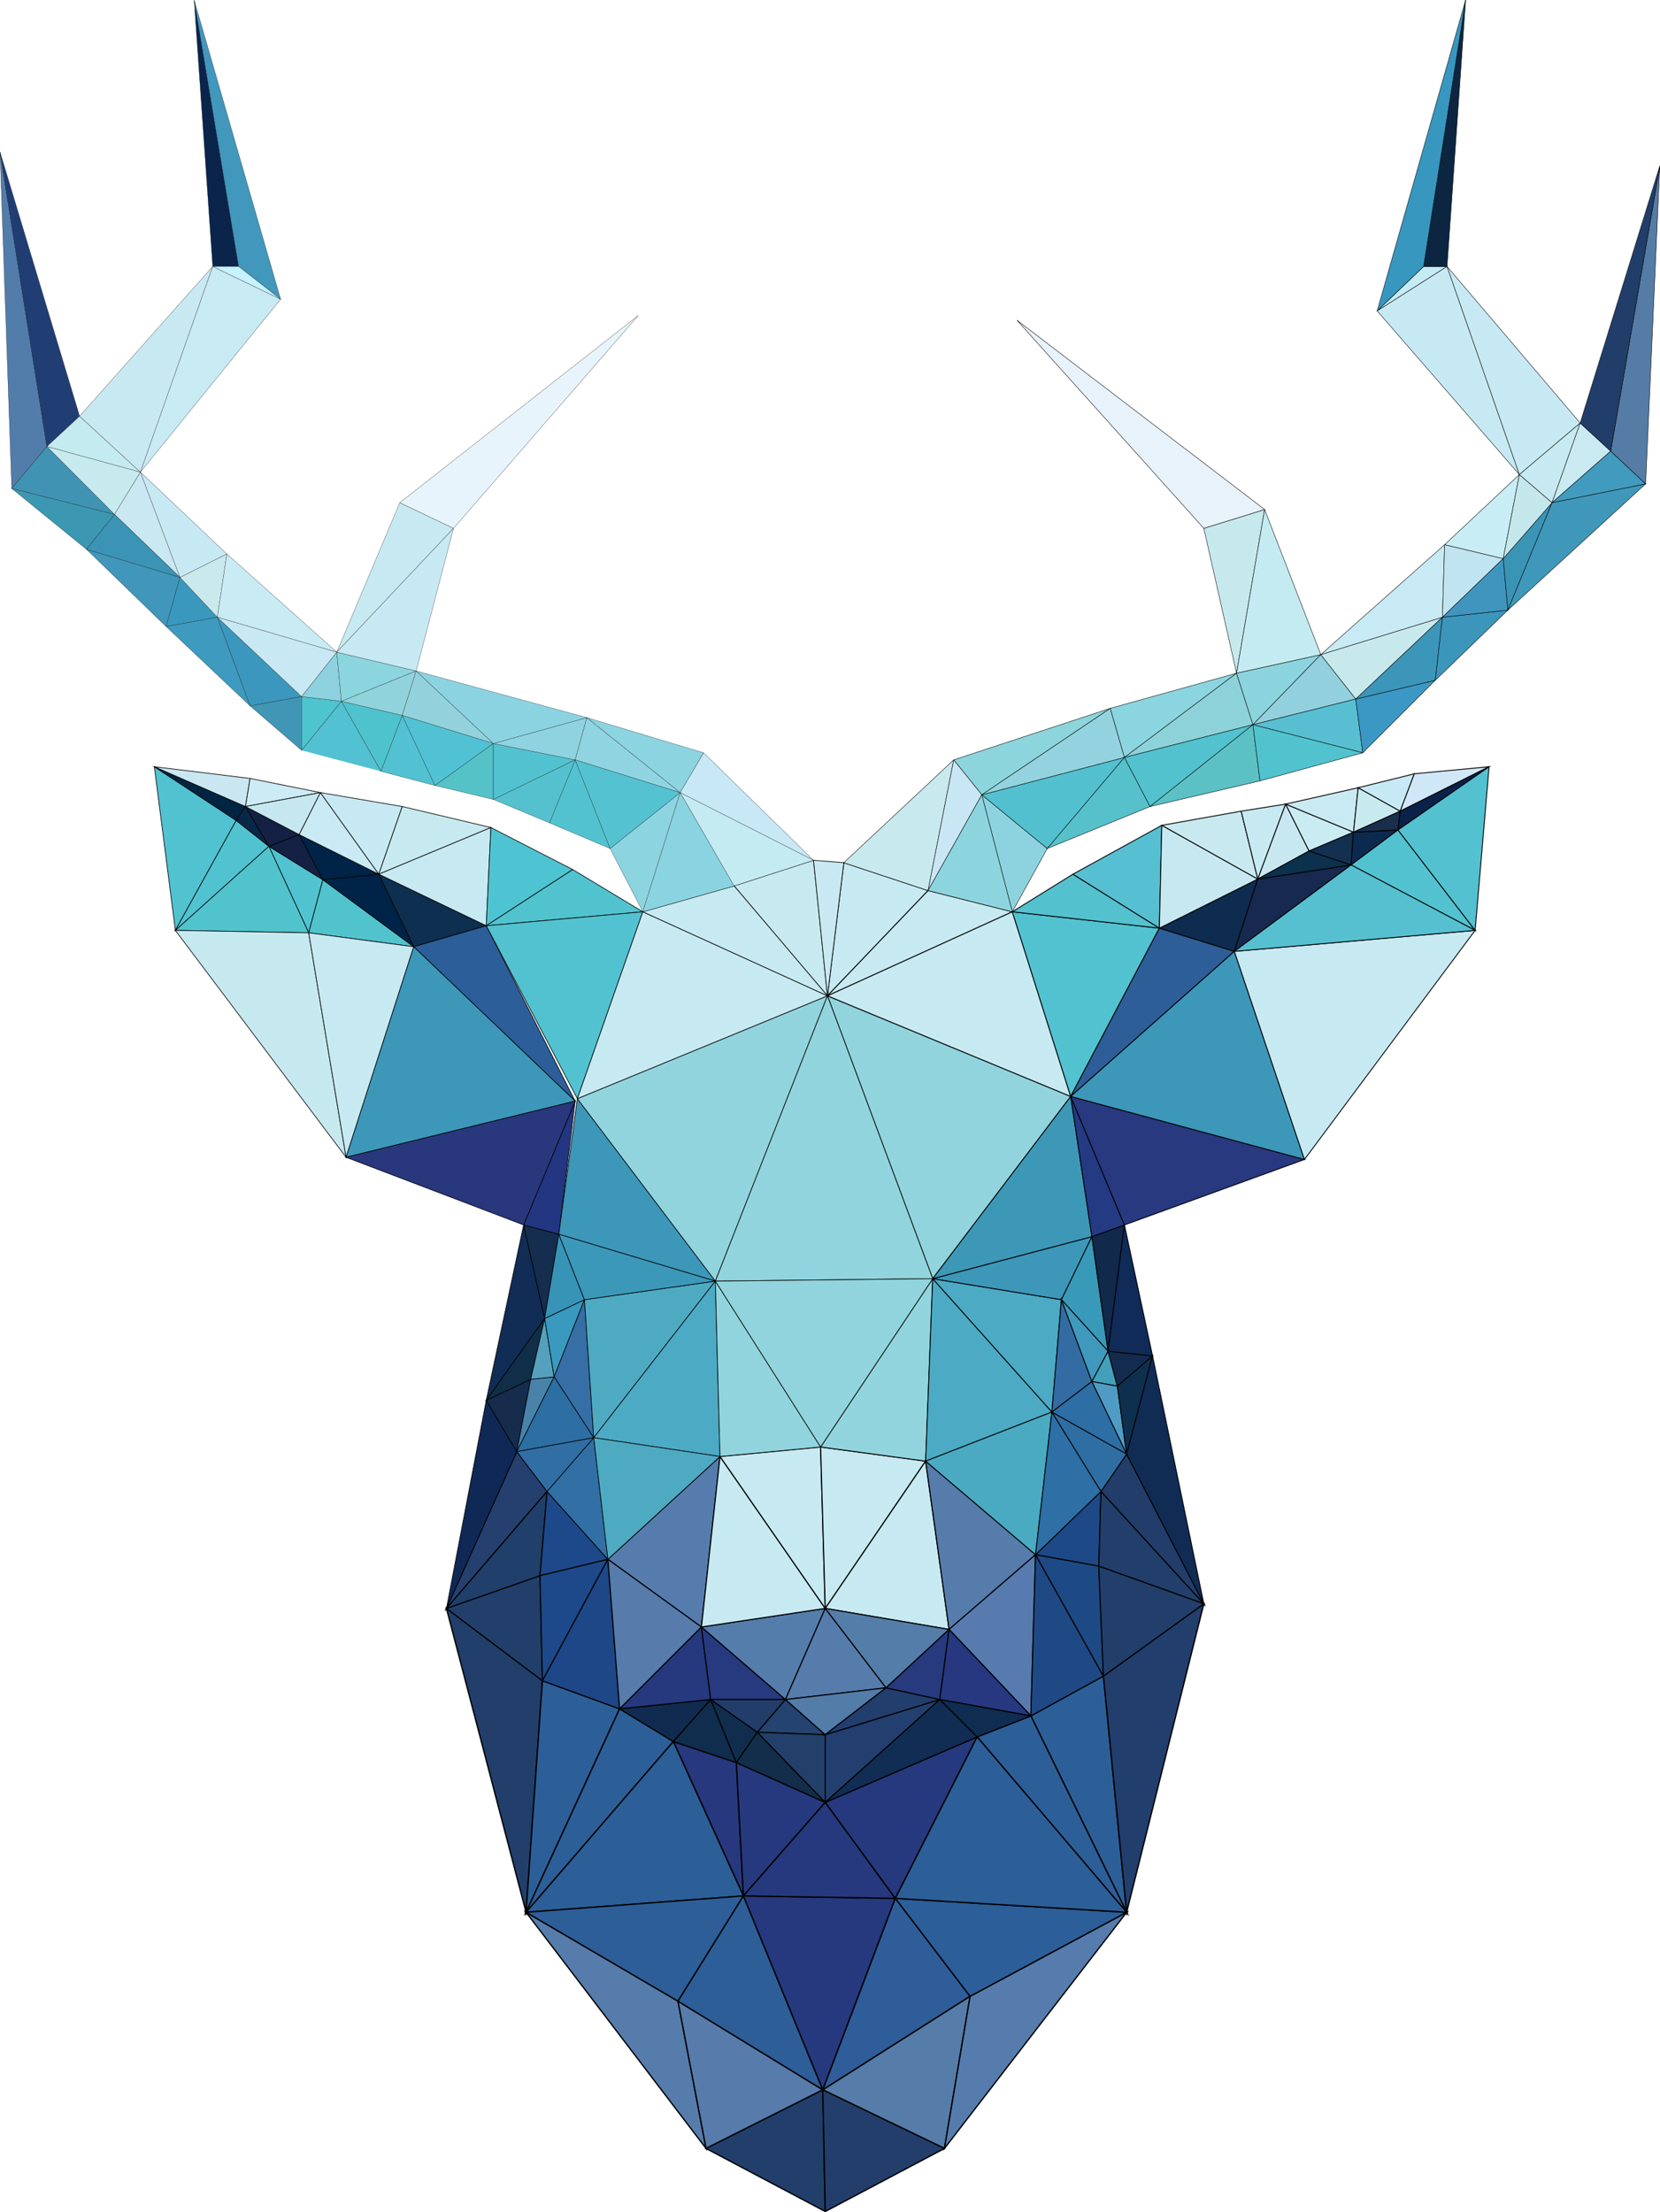 <?xml version="1.0" encoding="utf-8"?>
<!-- Generator: Adobe Illustrator 24.1.0, SVG Export Plug-In . SVG Version: 6.00 Build 0)  -->
<svg version="1.1" baseProfile="tiny" id="图层_1"
	 xmlns="http://www.w3.org/2000/svg" xmlns:xlink="http://www.w3.org/1999/xlink" x="0px" y="0px" viewBox="0 0 750.7 1000.3"
	 xml:space="preserve">
<g>
	<g>
		<polygon fill="#223F6B" stroke="#000000" stroke-width="0.6" stroke-miterlimit="10" points="201.9,727.3 237.9,864.7 245.3,760 
					"/>
		<polygon fill="#2C5F98" stroke="#000000" stroke-width="0.6" stroke-miterlimit="10" points="245.3,760 237.9,864.7 280.2,772.7 
					"/>
		<polygon fill="#2C5F98" stroke="#000000" stroke-width="0.6" stroke-miterlimit="10" points="280.2,772.7 237.9,864.7 
			304.5,787.5 		"/>
		<polygon fill="#567CAB" stroke="#000000" stroke-width="0.6" stroke-miterlimit="10" points="306.6,904.9 237.9,864.7 
			319.3,971.5 		"/>
		<polygon fill="#27387E" stroke="#000000" stroke-width="0.6" stroke-miterlimit="10" points="333,797 304.5,787.5 336.2,857.3 		
			"/>
		<polygon fill="#2C5F98" stroke="#000000" stroke-width="0.6" stroke-miterlimit="10" points="304.5,787.5 237.9,864.7 
			336.2,857.3 		"/>
		<polygon fill="#2D5E98" stroke="#000000" stroke-width="0.6" stroke-miterlimit="10" points="237.9,864.7 306.6,904.9 
			336.2,857.3 		"/>
		<polygon fill="#577BAB" stroke="#000000" stroke-width="0.6" stroke-miterlimit="10" points="306.6,904.9 319.3,971.5 372.1,945 
					"/>
		<polygon fill="#2D5E98" stroke="#000000" stroke-width="0.6" stroke-miterlimit="10" points="336.2,857.3 306.6,904.9 372.1,945 
					"/>
		<polygon fill="#26397E" stroke="#000000" stroke-width="0.6" stroke-miterlimit="10" points="333,797 336.2,857.3 373.2,815 		"/>
		<polygon fill="#26397E" stroke="#000000" stroke-width="0.6" stroke-miterlimit="10" points="336.2,857.3 372.1,945 404.9,858.4 
					"/>
		<polygon fill="#26397E" stroke="#000000" stroke-width="0.6" stroke-miterlimit="10" points="373.2,815 336.2,857.3 404.9,858.4 
					"/>
		<polygon fill="#2F5D99" stroke="#000000" stroke-width="0.6" stroke-miterlimit="10" points="404.9,858.4 372.1,945 438.7,902.7 
					"/>
		<polygon fill="#567CA9" stroke="#000000" stroke-width="0.6" stroke-miterlimit="10" points="372.1,945 427.1,971.5 438.7,902.7 
					"/>
		<polygon fill="#26397E" stroke="#000000" stroke-width="0.6" stroke-miterlimit="10" points="373.2,815 404.9,858.4 441.9,785.4 
					"/>
		<polygon fill="#2C5F98" stroke="#000000" stroke-width="0.6" stroke-miterlimit="10" points="499,757.9 466.2,775.9 509.5,864.7 
					"/>
		<polygon fill="#567CAD" stroke="#000000" stroke-width="0.6" stroke-miterlimit="10" points="438.7,902.7 427.1,971.5 
			509.5,864.7 		"/>
		<polygon fill="#2C5F98" stroke="#000000" stroke-width="0.6" stroke-miterlimit="10" points="466.2,775.9 441.9,785.4 
			509.5,864.7 		"/>
		<polygon fill="#2C5E99" stroke="#000000" stroke-width="0.6" stroke-miterlimit="10" points="404.9,858.4 438.7,902.7 
			509.5,864.7 		"/>
		<polygon fill="#2C5F98" stroke="#000000" stroke-width="0.6" stroke-miterlimit="10" points="441.9,785.4 404.9,858.4 
			509.5,864.7 		"/>
		<polygon fill="#223E6D" stroke="#000000" stroke-width="0.6" stroke-miterlimit="10" points="499,757.9 509.5,864.7 544.4,725.2 
					"/>
		<polygon fill="#223F6B" stroke="#000000" stroke-width="0.6" stroke-miterlimit="10" points="372.1,945 319.3,971.5 373.2,1000 		
			"/>
		<polygon fill="#233E6B" stroke="#000000" stroke-width="0.6" stroke-miterlimit="10" points="372.1,945 373.2,1000 427.1,971.5 		
			"/>
	</g>
	<g>
		<polygon fill="#223F6B" stroke="#000000" stroke-width="0.5" stroke-miterlimit="10" points="244.2,712.5 201.9,727.3 245.3,760 
					"/>
		<polygon fill="#25406F" stroke="#000000" stroke-width="0.5" stroke-miterlimit="10" points="233.7,656.4 201.9,727.3 
			247.4,674.4 		"/>
		<polygon fill="#203F6B" stroke="#000000" stroke-width="0.5" stroke-miterlimit="10" points="201.9,727.3 244.2,712.5 
			247.4,674.4 		"/>
		<polygon fill="#1D498A" stroke="#000000" stroke-width="0.5" stroke-miterlimit="10" points="247.4,674.4 244.2,712.5 
			274.9,705.1 		"/>
		<polygon fill="#1D498A" stroke="#000000" stroke-width="0.5" stroke-miterlimit="10" points="244.2,712.5 245.3,760 274.9,705.1 
					"/>
		<polygon fill="#1E4787" stroke="#000000" stroke-width="0.5" stroke-miterlimit="10" points="274.9,705.1 245.3,760 280.2,772.7 
					"/>
		<polygon fill="#112B50" stroke="#000000" stroke-width="0.5" stroke-miterlimit="10" points="280.2,772.7 304.5,787.5 
			321.4,768.5 		"/>
		<polygon fill="#26397E" stroke="#000000" stroke-width="0.5" stroke-miterlimit="10" points="317.2,735.7 280.2,772.7 
			321.4,768.5 		"/>
		<polygon fill="#567CAD" stroke="#000000" stroke-width="0.5" stroke-miterlimit="10" points="274.9,705.1 317.2,735.7 
			325.6,658.6 		"/>
		<polygon fill="#102D4D" stroke="#000000" stroke-width="0.5" stroke-miterlimit="10" points="321.4,768.5 304.5,787.5 333,797 		
			"/>
		<polygon fill="#102D4D" stroke="#000000" stroke-width="0.5" stroke-miterlimit="10" points="321.4,768.5 333,797 342.5,783.3 		
			"/>
		<polygon fill="#273A7F" stroke="#000000" stroke-width="0.5" stroke-miterlimit="10" points="317.2,735.7 321.4,768.5 
			355.2,768.5 		"/>
		<polygon fill="#223D6A" stroke="#000000" stroke-width="0.5" stroke-miterlimit="10" points="321.4,768.5 342.5,783.3 
			355.2,768.5 		"/>
		<polygon fill="#547DAB" stroke="#000000" stroke-width="0.5" stroke-miterlimit="10" points="317.2,735.7 355.2,768.5 
			373.2,727.3 		"/>
		<polygon fill="#C7E9F2" stroke="#000000" stroke-width="0.5" stroke-miterlimit="10" points="325.6,658.6 317.2,735.7 
			373.2,727.3 		"/>
		<polygon fill="#C7E9F2" stroke="#000000" stroke-width="0.5" stroke-miterlimit="10" points="371.1,654.3 325.6,658.6 
			373.2,727.3 		"/>
		<polygon fill="#24436F" stroke="#000000" stroke-width="0.5" stroke-miterlimit="10" points="355.2,768.5 342.5,783.3 
			373.2,784.4 		"/>
		<polygon fill="#132E4B" stroke="#000000" stroke-width="0.5" stroke-miterlimit="10" points="342.5,783.3 333,797 373.2,815 		"/>
		<polygon fill="#23406A" stroke="#000000" stroke-width="0.5" stroke-miterlimit="10" points="373.2,784.4 342.5,783.3 373.2,815 
					"/>
		<polygon fill="#567CAB" stroke="#000000" stroke-width="0.5" stroke-miterlimit="10" points="373.2,727.3 355.2,768.5 
			400.7,763.2 		"/>
		<polygon fill="#537CA8" stroke="#000000" stroke-width="0.5" stroke-miterlimit="10" points="355.2,768.5 373.2,784.4 
			400.7,763.2 		"/>
		<polygon fill="#C7E9F2" stroke="#000000" stroke-width="0.5" stroke-miterlimit="10" points="371.1,654.3 373.2,727.3 
			418.6,660.7 		"/>
		<polygon fill="#233F6F" stroke="#000000" stroke-width="0.5" stroke-miterlimit="10" points="373.2,784.4 373.2,815 425,768.5 		
			"/>
		<polygon fill="#223E6D" stroke="#000000" stroke-width="0.5" stroke-miterlimit="10" points="400.7,763.2 373.2,784.4 425,768.5 
					"/>
		<polygon fill="#C7E9F2" stroke="#000000" stroke-width="0.5" stroke-miterlimit="10" points="418.6,660.7 373.2,727.3 
			429.2,736.8 		"/>
		<polygon fill="#547DA9" stroke="#000000" stroke-width="0.5" stroke-miterlimit="10" points="373.2,727.3 400.7,763.2 
			429.2,736.8 		"/>
		<polygon fill="#273A7E" stroke="#000000" stroke-width="0.5" stroke-miterlimit="10" points="400.7,763.2 425,768.5 429.2,736.8 
					"/>
		<polygon fill="#112D54" stroke="#000000" stroke-width="0.5" stroke-miterlimit="10" points="425,768.5 373.2,815 441.9,785.4 		
			"/>
		<polygon fill="#567CAB" stroke="#000000" stroke-width="0.5" stroke-miterlimit="10" points="418.6,660.7 429.2,736.8 468.3,703 
					"/>
		<polygon fill="#577BAF" stroke="#000000" stroke-width="0.5" stroke-miterlimit="10" points="429.2,736.8 466.2,775.9 468.3,703 
					"/>
		<polygon fill="#1D4988" stroke="#000000" stroke-width="0.5" stroke-miterlimit="10" points="468.3,703 496.9,708.2 497.9,674.4 
					"/>
		<polygon fill="#1F4985" stroke="#000000" stroke-width="0.5" stroke-miterlimit="10" points="468.3,703 466.2,775.9 499,757.9 		
			"/>
		<polygon fill="#1D4A85" stroke="#000000" stroke-width="0.5" stroke-miterlimit="10" points="496.9,708.2 468.3,703 499,757.9 		
			"/>
		<polygon fill="#223F6B" stroke="#000000" stroke-width="0.5" stroke-miterlimit="10" points="497.9,674.4 496.9,708.2 
			544.4,725.2 		"/>
		<polygon fill="#223D6A" stroke="#000000" stroke-width="0.5" stroke-miterlimit="10" points="509.5,657.5 497.9,674.4 
			544.4,725.2 		"/>
		<polygon fill="#223F6B" stroke="#000000" stroke-width="0.5" stroke-miterlimit="10" points="496.9,708.2 499,757.9 544.4,725.2 
					"/>
		<polygon fill="#577BAB" stroke="#000000" stroke-width="0.5" stroke-miterlimit="10" points="274.9,705.1 280.2,772.7 
			317.2,735.7 		"/>
		<polygon fill="#273880" stroke="#000000" stroke-width="0.5" stroke-miterlimit="10" points="429.2,736.8 425,768.5 466.2,775.9 
					"/>
		<polygon fill="#0F2D51" stroke="#000000" stroke-width="0.5" stroke-miterlimit="10" points="425,768.5 441.9,785.4 466.2,775.9 
					"/>
	</g>
	<g>
		<polygon fill="#C7E9F2" stroke="#000000" stroke-width="0.4" stroke-miterlimit="10" points="381.6,390.1 374.2,450.3 
			419.7,402.7 		"/>
		<polygon fill="#91D4DD" stroke="#000000" stroke-width="0.4" stroke-miterlimit="10" points="371.1,654.3 418.6,660.7 
			421.8,578.2 		"/>
		<polygon fill="#C7E9F2" stroke="#000000" stroke-width="0.4" stroke-miterlimit="10" points="419.7,402.7 374.2,450.3 
			457.8,412.3 		"/>
		<polygon fill="#4CAAC4" stroke="#000000" stroke-width="0.4" stroke-miterlimit="10" points="421.8,578.2 418.6,660.7 
			475.7,638.5 		"/>
		<polygon fill="#4AAAC2" stroke="#000000" stroke-width="0.4" stroke-miterlimit="10" points="418.6,660.7 468.3,703 475.7,638.5 
					"/>
		<polygon fill="#4CAAC4" stroke="#000000" stroke-width="0.4" stroke-miterlimit="10" points="421.8,578.2 475.7,638.5 480,587.7 
					"/>
		<polygon fill="#91D4DD" stroke="#000000" stroke-width="0.4" stroke-miterlimit="10" points="374.2,450.3 421.8,578.2 
			484.2,495.8 		"/>
		<polygon fill="#C7E9F2" stroke="#000000" stroke-width="0.4" stroke-miterlimit="10" points="457.8,412.3 374.2,450.3 
			484.2,495.8 		"/>
		<polygon fill="#3D97B9" stroke="#000000" stroke-width="0.4" stroke-miterlimit="10" points="421.8,578.2 480,587.7 493.8,559.2 
					"/>
		<polygon fill="#3D98B7" stroke="#000000" stroke-width="0.4" stroke-miterlimit="10" points="484.2,495.8 421.8,578.2 
			493.8,559.2 		"/>
		<polygon fill="#336CA3" stroke="#000000" stroke-width="0.4" stroke-miterlimit="10" points="480,587.7 475.7,638.5 493.8,624.7 
					"/>
		<polygon fill="#2E6FA5" stroke="#000000" stroke-width="0.4" stroke-miterlimit="10" points="475.7,638.5 468.3,703 497.9,674.4 
					"/>
		<polygon fill="#3899B9" stroke="#000000" stroke-width="0.4" stroke-miterlimit="10" points="493.8,559.2 480,587.7 501.1,611 		
			"/>
		<polygon fill="#3F99BC" stroke="#000000" stroke-width="0.4" stroke-miterlimit="10" points="480,587.7 493.8,624.7 501.1,611 		
			"/>
		<polygon fill="#42A0BA" stroke="#000000" stroke-width="0.4" stroke-miterlimit="10" points="501.1,611 493.8,624.7 505.3,626.8 
					"/>
		<polygon fill="#11294B" stroke="#000000" stroke-width="0.4" stroke-miterlimit="10" points="493.8,559.2 501.1,611 508.5,553.9 
					"/>
		<polygon fill="#243A83" stroke="#000000" stroke-width="0.4" stroke-miterlimit="10" points="484.2,495.8 493.8,559.2 
			508.5,553.9 		"/>
		<polygon fill="#2F6EA3" stroke="#000000" stroke-width="0.4" stroke-miterlimit="10" points="475.7,638.5 497.9,674.4 
			509.5,657.5 		"/>
		<polygon fill="#2D6EA4" stroke="#000000" stroke-width="0.4" stroke-miterlimit="10" points="493.8,624.7 475.7,638.5 
			509.5,657.5 		"/>
		<polygon fill="#509BC3" stroke="#000000" stroke-width="0.4" stroke-miterlimit="10" points="505.3,626.8 493.8,624.7 
			509.5,657.5 		"/>
		<polygon fill="#0E2F4E" stroke="#000000" stroke-width="0.4" stroke-miterlimit="10" points="505.3,626.8 509.5,657.5 
			521.2,613.1 		"/>
		<polygon fill="#132B4F" stroke="#000000" stroke-width="0.4" stroke-miterlimit="10" points="501.1,611 505.3,626.8 521.2,613.1 
					"/>
		<polygon fill="#102B58" stroke="#000000" stroke-width="0.4" stroke-miterlimit="10" points="508.5,553.9 501.1,611 521.2,613.1 
					"/>
		<polygon fill="#52C2D0" stroke="#000000" stroke-width="0.4" stroke-miterlimit="10" points="457.8,412.3 484.2,495.8 
			524.3,419.7 		"/>
		<polygon fill="#53C1CE" stroke="#000000" stroke-width="0.4" stroke-miterlimit="10" points="485.2,395.3 457.8,412.3 
			524.3,419.7 		"/>
		<polygon fill="#56BFD2" stroke="#000000" stroke-width="0.4" stroke-miterlimit="10" points="485.2,395.3 524.3,419.7 
			525.4,373.2 		"/>
		<polygon fill="#102C54" stroke="#000000" stroke-width="0.4" stroke-miterlimit="10" points="521.2,613.1 509.5,657.5 
			544.4,725.2 		"/>
		<polygon fill="#2D5E98" stroke="#000000" stroke-width="0.4" stroke-miterlimit="10" points="524.3,419.7 484.2,495.8 
			558.2,430.2 		"/>
		<polygon fill="#0E2C50" stroke="#000000" stroke-width="0.4" stroke-miterlimit="10" points="524.3,419.7 558.2,430.2 
			568.8,397.5 		"/>
		<polygon fill="#C7E8F1" stroke="#000000" stroke-width="0.4" stroke-miterlimit="10" points="525.4,373.2 524.3,419.7 
			568.8,397.5 		"/>
		<polygon fill="#C8E9F0" stroke="#000000" stroke-width="0.4" stroke-miterlimit="10" points="561.3,366.8 525.4,373.2 
			568.8,397.5 		"/>
		<polygon fill="#C7E9F2" stroke="#000000" stroke-width="0.4" stroke-miterlimit="10" points="561.3,366.8 568.8,397.5 
			581.4,363.6 		"/>
		<polygon fill="#28397F" stroke="#000000" stroke-width="0.4" stroke-miterlimit="10" points="484.2,495.8 508.5,553.9 
			589.9,524.3 		"/>
		<polygon fill="#3D97B9" stroke="#000000" stroke-width="0.4" stroke-miterlimit="10" points="558.2,430.2 484.2,495.8 
			589.9,524.3 		"/>
		<polygon fill="#C7E8F1" stroke="#000000" stroke-width="0.4" stroke-miterlimit="10" points="581.4,363.6 568.8,397.5 592,384.8 
					"/>
		<polygon fill="#17294F" stroke="#000000" stroke-width="0.4" stroke-miterlimit="10" points="568.8,397.5 558.2,430.2 611,391.1 
					"/>
		<polygon fill="#0C314C" stroke="#000000" stroke-width="0.4" stroke-miterlimit="10" points="592,384.8 568.8,397.5 611,391.1 		
			"/>
		<polygon fill="#CAEBF2" stroke="#000000" stroke-width="0.4" stroke-miterlimit="10" points="581.4,363.6 592,384.8 612.1,376.3 
					"/>
		<polygon fill="#133050" stroke="#000000" stroke-width="0.4" stroke-miterlimit="10" points="592,384.8 611,391.1 612.1,376.3 		
			"/>
		<polygon fill="#C9EAF3" stroke="#000000" stroke-width="0.4" stroke-miterlimit="10" points="581.4,363.6 612.1,376.3 
			614.2,356.2 		"/>
		<polygon fill="#0C2A4E" stroke="#000000" stroke-width="0.4" stroke-miterlimit="10" points="612.1,376.3 611,391.1 632.2,375.3 
					"/>
		<polygon fill="#C7EAEE" stroke="#000000" stroke-width="0.4" stroke-miterlimit="10" points="614.2,356.2 612.1,376.3 
			633.2,366.8 		"/>
		<polygon fill="#1A2D4D" stroke="#000000" stroke-width="0.4" stroke-miterlimit="10" points="612.1,376.3 632.2,375.3 
			633.2,366.8 		"/>
		<polygon fill="#C7E9F5" stroke="#000000" stroke-width="0.4" stroke-miterlimit="10" points="614.2,356.2 633.2,366.8 
			639.6,349.9 		"/>
		<polygon fill="#52C2D0" stroke="#000000" stroke-width="0.4" stroke-miterlimit="10" points="632.2,375.3 611,391.1 667.1,420.7 
					"/>
		<polygon fill="#C7E9F2" stroke="#000000" stroke-width="0.4" stroke-miterlimit="10" points="558.2,430.2 589.9,524.3 
			667.1,420.7 		"/>
		<polygon fill="#56C0D0" stroke="#000000" stroke-width="0.4" stroke-miterlimit="10" points="611,391.1 558.2,430.2 667.1,420.7 
					"/>
		<polygon fill="#D0E7F7" stroke="#000000" stroke-width="0.4" stroke-miterlimit="10" points="639.6,349.9 633.2,366.8 
			673.4,346.7 		"/>
		<polygon fill="#0A214A" stroke="#000000" stroke-width="0.4" stroke-miterlimit="10" points="633.2,366.8 632.2,375.3 
			673.4,346.7 		"/>
		<polygon fill="#53C1D0" stroke="#000000" stroke-width="0.4" stroke-miterlimit="10" points="632.2,375.3 667.1,420.7 
			673.4,346.7 		"/>
	</g>
	<g>
		<polygon fill="#51C2D0" stroke="#000000" stroke-width="0.3" stroke-miterlimit="10" points="121.6,382.7 139.6,421.8 146,397.8 
					"/>
		<polygon fill="#51C3CD" stroke="#000000" stroke-width="0.3" stroke-miterlimit="10" points="146,397.8 139.6,421.8 187.1,428.1 
					"/>
		<polygon fill="#51C2D0" stroke="#000000" stroke-width="0.3" stroke-miterlimit="10" points="69.8,346.7 79.3,420.7 106.8,371 		
			"/>
		<polygon fill="#002441" stroke="#000000" stroke-width="0.3" stroke-miterlimit="10" points="69.8,346.7 106.8,371 111,364.7 		
			"/>
		<polygon fill="#CAE6F1" stroke="#000000" stroke-width="0.3" stroke-miterlimit="10" points="69.8,346.7 111,364.7 113.1,352 		
			"/>
		<polygon fill="#51C2D0" stroke="#000000" stroke-width="0.3" stroke-miterlimit="10" points="106.8,371 79.3,420.7 121.6,382.7 		
			"/>
		<polygon fill="#092749" stroke="#000000" stroke-width="0.3" stroke-miterlimit="10" points="111,364.7 106.8,371 121.6,382.7 		
			"/>
		<polygon fill="#142144" stroke="#000000" stroke-width="0.3" stroke-miterlimit="10" points="111,364.7 121.6,382.7 135.3,377.4 
					"/>
		<polygon fill="#51C3CD" stroke="#000000" stroke-width="0.3" stroke-miterlimit="10" points="121.6,382.7 79.3,420.7 139.6,421.8 
					"/>
		<polygon fill="#142144" stroke="#000000" stroke-width="0.3" stroke-miterlimit="10" points="135.3,377.4 121.6,382.7 146,397.8 
					"/>
		<polygon fill="#CDEBF5" stroke="#000000" stroke-width="0.3" stroke-miterlimit="10" points="113.1,352 111,364.7 144.9,358.4 		
			"/>
		<polygon fill="#C6E7F0" stroke="#000000" stroke-width="0.3" stroke-miterlimit="10" points="111,364.7 135.3,377.4 144.9,358.4 
					"/>
		<polygon fill="#C6E9EF" stroke="#000000" stroke-width="0.3" stroke-miterlimit="10" points="139.6,421.8 79.3,420.7 156.5,523.3 
					"/>
		<polygon fill="#002448" stroke="#000000" stroke-width="0.3" stroke-miterlimit="10" points="135.3,377.4 146,397.8 171.3,395.3 
					"/>
		<polygon fill="#C9E9F4" stroke="#000000" stroke-width="0.3" stroke-miterlimit="10" points="144.9,358.4 135.3,377.4 
			171.3,395.3 		"/>
		<polygon fill="#C7E9F3" stroke="#000000" stroke-width="0.3" stroke-miterlimit="10" points="144.9,358.4 171.3,395.3 
			181.9,364.7 		"/>
		<polygon fill="#C7E9F2" stroke="#000000" stroke-width="0.3" stroke-miterlimit="10" points="139.6,421.8 156.5,523.3 
			187.1,428.1 		"/>
		<polygon fill="#002448" stroke="#000000" stroke-width="0.3" stroke-miterlimit="10" points="171.3,395.4 146,397.8 187.1,428.1 
					"/>
		<polygon fill="#0E2F50" stroke="#000000" stroke-width="0.3" stroke-miterlimit="10" points="171.3,395.3 187.1,428.1 
			219.9,418.6 		"/>
		<polygon fill="#C7EAF0" stroke="#000000" stroke-width="0.3" stroke-miterlimit="10" points="181.9,364.7 171.3,395.3 222,374.2 
					"/>
		<polygon fill="#C7E9F2" stroke="#000000" stroke-width="0.3" stroke-miterlimit="10" points="171.3,395.3 219.9,418.6 222,374.2 
					"/>
		<polygon fill="#102856" stroke="#000000" stroke-width="0.3" stroke-miterlimit="10" points="219.9,633.2 201.9,727.3 
			233.7,656.4 		"/>
		<polygon fill="#152C4C" stroke="#000000" stroke-width="0.3" stroke-miterlimit="10" points="219.9,633.2 233.7,656.4 240,623.7 
					"/>
		<polygon fill="#112D55" stroke="#000000" stroke-width="0.3" stroke-miterlimit="10" points="236.8,553.9 219.9,633.2 
			246.3,596.2 		"/>
		<polygon fill="#102E48" stroke="#000000" stroke-width="0.3" stroke-miterlimit="10" points="219.9,633.2 240,623.7 246.3,596.2 
					"/>
		<polygon fill="#4983A9" stroke="#000000" stroke-width="0.3" stroke-miterlimit="10" points="240,623.7 233.7,656.4 250.6,622.6 
					"/>
		<polygon fill="#55A0BF" stroke="#000000" stroke-width="0.3" stroke-miterlimit="10" points="246.3,596.2 240,623.7 250.6,622.6 
					"/>
		<polygon fill="#152D4F" stroke="#000000" stroke-width="0.3" stroke-miterlimit="10" points="236.8,553.9 246.3,596.2 
			252.7,558.1 		"/>
		<polygon fill="#4EC4D2" stroke="#000000" stroke-width="0.3" stroke-miterlimit="10" points="222,374.2 219.9,418.6 259,393.2 		
			"/>
		<polygon fill="#233682" stroke="#000000" stroke-width="0.3" stroke-miterlimit="10" points="236.8,553.9 252.7,558.1 
			260.1,497.9 		"/>
		<polygon fill="#2C5E99" stroke="#000000" stroke-width="0.3" stroke-miterlimit="10" points="219.9,418.6 187.1,428.1 
			260.1,497.9 		"/>
		<polygon fill="#3D97B9" stroke="#000000" stroke-width="0.3" stroke-miterlimit="10" points="187.1,428.1 156.5,523.3 
			260.1,497.9 		"/>
		<polygon fill="#29387D" stroke="#000000" stroke-width="0.3" stroke-miterlimit="10" points="156.5,523.3 236.8,553.9 
			260.1,497.9 		"/>
		<polygon fill="#3999BF" stroke="#000000" stroke-width="0.3" stroke-miterlimit="10" points="246.3,596.2 250.6,622.6 
			264.3,587.7 		"/>
		<polygon fill="#3794B6" stroke="#000000" stroke-width="0.3" stroke-miterlimit="10" points="252.7,558.1 246.3,596.2 
			264.3,587.7 		"/>
		<polygon fill="#366FA6" stroke="#000000" stroke-width="0.3" stroke-miterlimit="10" points="264.3,587.7 250.6,622.6 
			268.5,650.1 		"/>
		<polygon fill="#2D6FA3" stroke="#000000" stroke-width="0.3" stroke-miterlimit="10" points="250.6,622.6 233.7,656.4 
			268.5,650.1 		"/>
		<polygon fill="#326FA5" stroke="#000000" stroke-width="0.3" stroke-miterlimit="10" points="268.5,650.1 247.4,674.4 
			274.9,705.1 		"/>
		<polygon fill="#51C3CE" stroke="#000000" stroke-width="0.3" stroke-miterlimit="10" points="259,393.2 219.9,418.6 290.7,412.3 
					"/>
		<polygon fill="#52C2D0" stroke="#000000" stroke-width="0.3" stroke-miterlimit="10" points="219.9,418.6 261.1,496.8 
			290.7,412.3 		"/>
		<polygon fill="#4EAAC1" stroke="#000000" stroke-width="0.3" stroke-miterlimit="10" points="264.3,587.7 268.5,650.1 
			323.5,579.3 		"/>
		<polygon fill="#3D97B9" stroke="#000000" stroke-width="0.3" stroke-miterlimit="10" points="261.1,496.8 252.7,558.1 
			323.5,579.3 		"/>
		<polygon fill="#3B98B9" stroke="#000000" stroke-width="0.3" stroke-miterlimit="10" points="252.7,558.1 264.3,587.7 
			323.5,579.3 		"/>
		<polygon fill="#4CAAC4" stroke="#000000" stroke-width="0.3" stroke-miterlimit="10" points="323.5,579.3 268.5,650.1 
			325.6,658.6 		"/>
		<polygon fill="#91D4DD" stroke="#000000" stroke-width="0.3" stroke-miterlimit="10" points="323.5,579.3 325.6,658.6 
			371.1,654.3 		"/>
		<polygon fill="#C7EAF0" stroke="#000000" stroke-width="0.3" stroke-miterlimit="10" points="367.9,389 332,400.6 374.2,450.3 		
			"/>
		<polygon fill="#91D4DD" stroke="#000000" stroke-width="0.3" stroke-miterlimit="10" points="261.1,496.8 323.5,579.3 
			374.2,450.3 		"/>
		<polygon fill="#C7E9F2" stroke="#000000" stroke-width="0.3" stroke-miterlimit="10" points="290.7,412.3 261.1,496.8 
			374.2,450.3 		"/>
		<polygon fill="#C7E9F2" stroke="#000000" stroke-width="0.3" stroke-miterlimit="10" points="332,400.6 290.7,412.3 374.2,450.3 
					"/>
		<polygon fill="#C8E9F2" stroke="#000000" stroke-width="0.3" stroke-miterlimit="10" points="367.9,389 374.2,450.3 381.6,390.1 
					"/>
		<polygon fill="#91D4DD" stroke="#000000" stroke-width="0.3" stroke-miterlimit="10" points="374.2,450.3 323.5,579.3 
			421.8,578.2 		"/>
		<polygon fill="#91D4DD" stroke="#000000" stroke-width="0.3" stroke-miterlimit="10" points="323.5,579.3 371.1,654.3 
			421.8,578.2 		"/>
		<polygon fill="#4EAAC1" stroke="#000000" stroke-width="0.3" stroke-miterlimit="10" points="268.5,650.1 274.9,705.1 
			325.6,658.6 		"/>
		<polygon fill="#316EA4" stroke="#000000" stroke-width="0.3" stroke-miterlimit="10" points="233.7,656.4 247.4,674.4 
			268.5,650.1 		"/>
	</g>
	<g>
		<polygon fill="#C8E9EE" stroke="#000000" stroke-width="0.2" stroke-miterlimit="10" points="381.6,390.1 419.7,402.7 
			431.3,343.6 		"/>
		<path fill="#85B59B" stroke="#000000" stroke-width="0.2" stroke-miterlimit="10" d="M459.9,144.8"/>
		<polygon fill="#8DD3DF" stroke="#000000" stroke-width="0.2" stroke-miterlimit="10" points="444,359.4 457.8,412.3 473.6,383.7 
					"/>
		<polygon fill="#8CD5DC" stroke="#000000" stroke-width="0.2" stroke-miterlimit="10" points="431.3,343.6 444,359.4 502.1,320.3 
					"/>
		<polygon fill="#52C0CF" stroke="#000000" stroke-width="0.2" stroke-miterlimit="10" points="444,359.4 473.6,383.7 508.5,342.5 
					"/>
		<polygon fill="#93D3DF" stroke="#000000" stroke-width="0.2" stroke-miterlimit="10" points="502.1,320.3 444,359.4 508.5,342.5 
					"/>
		<polygon fill="#56C1CB" stroke="#000000" stroke-width="0.2" stroke-miterlimit="10" points="508.5,342.5 473.6,383.7 
			520.1,364.7 		"/>
		<polygon fill="#8BD5E0" stroke="#000000" stroke-width="0.2" stroke-miterlimit="10" points="502.1,320.3 508.5,342.5 
			559.2,304.4 		"/>
		<polygon fill="#8DD2D9" stroke="#000000" stroke-width="0.2" stroke-miterlimit="10" points="559.2,304.4 508.5,342.5 
			566.6,327.7 		"/>
		<polygon fill="#52C2CE" stroke="#000000" stroke-width="0.2" stroke-miterlimit="10" points="508.5,342.5 520.1,364.7 
			566.6,327.7 		"/>
		<polygon fill="#5BC1C5" stroke="#000000" stroke-width="0.2" stroke-miterlimit="10" points="566.6,327.7 520.1,364.7 
			569.8,353.1 		"/>
		<polygon fill="#C6E9ED" stroke="#000000" stroke-width="0.2" stroke-miterlimit="10" points="544.4,238.9 559.2,304.4 
			571.9,230.4 		"/>
		<polygon fill="#E8F2FB" stroke="#000000" stroke-width="0.2" stroke-miterlimit="10" points="459.9,144.8 544.4,238.9 
			571.9,230.4 		"/>
		<polygon fill="#8BD4DD" stroke="#000000" stroke-width="0.2" stroke-miterlimit="10" points="559.2,304.4 566.6,327.7 597.3,296 
					"/>
		<polygon fill="#C4EBF2" stroke="#000000" stroke-width="0.2" stroke-miterlimit="10" points="571.9,230.4 559.2,304.4 597.3,296 
					"/>
		<polygon fill="#92D0DD" stroke="#000000" stroke-width="0.2" stroke-miterlimit="10" points="597.3,296 566.6,327.7 613.1,316.1 
					"/>
		<polygon fill="#58BFD2" stroke="#000000" stroke-width="0.2" stroke-miterlimit="10" points="613.1,316.1 566.6,327.7 
			616.3,340.4 		"/>
		<polygon fill="#51C3CE" stroke="#000000" stroke-width="0.2" stroke-miterlimit="10" points="566.6,327.7 569.8,353.1 
			616.3,340.4 		"/>
		<polygon fill="#3B98C4" stroke="#000000" stroke-width="0.2" stroke-miterlimit="10" points="613.1,316.1 616.3,340.4 
			649.1,307.6 		"/>
		<polygon fill="#C7E9EB" stroke="#000000" stroke-width="0.2" stroke-miterlimit="10" points="597.3,296 613.1,316.1 652.3,279.1 
					"/>
		<polygon fill="#3C96B9" stroke="#000000" stroke-width="0.2" stroke-miterlimit="10" points="613.1,316.1 649.1,307.6 
			652.3,279.1 		"/>
		<polygon fill="#C8EAF4" stroke="#000000" stroke-width="0.2" stroke-miterlimit="10" points="597.3,296 652.3,279.1 653.3,246.3 
					"/>
		<polygon fill="#C4ECF4" stroke="#000000" stroke-width="0.2" stroke-miterlimit="10" points="643.8,120.5 622.8,140.6 
			654.4,120.5 		"/>
		<polygon fill="#0C2641" stroke="#000000" stroke-width="0.2" stroke-miterlimit="10" points="643.8,120.5 654.4,120.5 662.8,0 		
			"/>
		<polygon fill="#3797BF" stroke="#000000" stroke-width="0.2" stroke-miterlimit="10" points="622.8,140.6 643.8,120.5 662.8,0 		
			"/>
		<polygon fill="#C0E4F0" stroke="#000000" stroke-width="0.2" stroke-miterlimit="10" points="653.3,246.3 652.3,279.1 
			679.8,252.6 		"/>
		<polygon fill="#3C96BB" stroke="#000000" stroke-width="0.2" stroke-miterlimit="10" points="652.3,279.1 649.1,307.6 
			681.9,275.9 		"/>
		<polygon fill="#4095BE" stroke="#000000" stroke-width="0.2" stroke-miterlimit="10" points="679.8,252.6 652.3,279.1 
			681.9,275.9 		"/>
		<polygon fill="#C8EDF5" stroke="#000000" stroke-width="0.2" stroke-miterlimit="10" points="653.3,246.3 679.8,252.6 
			687.1,214.6 		"/>
		<polygon fill="#C7E9F3" stroke="#000000" stroke-width="0.2" stroke-miterlimit="10" points="654.4,120.5 622.8,140.6 
			687.1,214.6 		"/>
		<polygon fill="#3A94B6" stroke="#000000" stroke-width="0.2" stroke-miterlimit="10" points="679.8,252.6 681.9,275.9 
			701.9,227.3 		"/>
		<polygon fill="#C4E7EB" stroke="#000000" stroke-width="0.2" stroke-miterlimit="10" points="687.1,214.6 679.8,252.6 
			701.9,227.3 		"/>
		<polygon fill="#C7E9F3" stroke="#000000" stroke-width="0.2" stroke-miterlimit="10" points="654.4,120.5 687.1,214.6 
			714.6,191.3 		"/>
		<polygon fill="#C7E9F2" stroke="#000000" stroke-width="0.2" stroke-miterlimit="10" points="687.1,214.6 701.9,227.3 
			714.6,191.3 		"/>
		<polygon fill="#C9EAF1" stroke="#000000" stroke-width="0.2" stroke-miterlimit="10" points="714.6,191.3 701.9,227.3 728.4,204 
					"/>
		<polygon fill="#3F98BA" stroke="#000000" stroke-width="0.2" stroke-miterlimit="10" points="701.9,227.3 681.9,275.9 
			744.2,218.8 		"/>
		<polygon fill="#419BBE" stroke="#000000" stroke-width="0.2" stroke-miterlimit="10" points="728.4,204 701.9,227.3 744.2,218.8 
					"/>
		<polygon fill="#557CA5" stroke="#000000" stroke-width="0.2" stroke-miterlimit="10" points="728.4,204 744.2,218.8 750.6,75.1 		
			"/>
		<polygon fill="#213E6A" stroke="#000000" stroke-width="0.2" stroke-miterlimit="10" points="714.6,191.3 728.4,204 750.6,75.1 		
			"/>
		<polygon fill="#C9E6F4" stroke="#000000" stroke-width="0.2" stroke-miterlimit="10" points="431.3,343.6 419.7,402.7 444,359.4 
					"/>
		<polygon fill="#8CD5DE" stroke="#000000" stroke-width="0.2" stroke-miterlimit="10" points="444,359.4 419.7,402.7 457.8,412.3 
					"/>
	</g>
	<g>
		<polygon fill="#527DAA" stroke="#000000" stroke-width="0.1" stroke-miterlimit="10" points="0,68.7 5.3,220.9 21.2,201.9 		"/>
		<polygon fill="#203E74" stroke="#000000" stroke-width="0.1" stroke-miterlimit="10" points="0,68.7 21.2,201.9 36,188.2 		"/>
		<polygon fill="#4093B3" stroke="#000000" stroke-width="0.1" stroke-miterlimit="10" points="21.2,201.9 5.3,220.9 51.8,232.6 		
			"/>
		<polygon fill="#3C97B2" stroke="#000000" stroke-width="0.1" stroke-miterlimit="10" points="5.3,220.9 39.1,248.4 51.8,232.6 		
			"/>
		<polygon fill="#C4EBF0" stroke="#000000" stroke-width="0.1" stroke-miterlimit="10" points="36,188.2 21.2,201.9 63.5,213.5 		
			"/>
		<polygon fill="#C7EAEE" stroke="#000000" stroke-width="0.1" stroke-miterlimit="10" points="21.2,201.9 51.8,232.6 63.5,213.5 		
			"/>
		<polygon fill="#CAE8F2" stroke="#000000" stroke-width="0.1" stroke-miterlimit="10" points="63.5,213.5 51.8,232.6 81.4,261.1 		
			"/>
		<polygon fill="#3B94B6" stroke="#000000" stroke-width="0.1" stroke-miterlimit="10" points="51.8,232.6 39.1,248.4 81.4,261.1 		
			"/>
		<polygon fill="#4196BB" stroke="#000000" stroke-width="0.1" stroke-miterlimit="10" points="39.1,248.4 75.1,283.3 81.4,261.1 		
			"/>
		<polygon fill="#C8E9F2" stroke="#000000" stroke-width="0.1" stroke-miterlimit="10" points="36,188.2 63.5,213.5 96.2,120.5 		
			"/>
		<polygon fill="#3A98BE" stroke="#000000" stroke-width="0.1" stroke-miterlimit="10" points="81.4,261.1 75.1,283.3 98.3,279.1 		
			"/>
		<polygon fill="#C7E9F3" stroke="#000000" stroke-width="0.1" stroke-miterlimit="10" points="63.5,213.5 81.4,261.1 102.6,250.5 
					"/>
		<polygon fill="#CAE9EC" stroke="#000000" stroke-width="0.1" stroke-miterlimit="10" points="81.4,261.1 98.3,279.1 102.6,250.5 
					"/>
		<polygon fill="#0B244C" stroke="#000000" stroke-width="0.1" stroke-miterlimit="10" points="87.8,0 96.2,120.5 107.9,120.5 		"/>
		<polygon fill="#3E9ABF" stroke="#000000" stroke-width="0.1" stroke-miterlimit="10" points="98.3,279.1 75.1,283.3 113.1,319.2 
					"/>
		<polygon fill="#4297BC" stroke="#000000" stroke-width="0.1" stroke-miterlimit="10" points="87.8,0 107.9,120.5 126.9,135.3 		
			"/>
		<polygon fill="#C8EAF3" stroke="#000000" stroke-width="0.1" stroke-miterlimit="10" points="96.2,120.5 63.5,213.5 126.9,135.3 
					"/>
		<polygon fill="#C7F2FF" stroke="#000000" stroke-width="0.1" stroke-miterlimit="10" points="107.9,120.5 96.2,120.5 126.9,135.3 
					"/>
		<polygon fill="#3B97BE" stroke="#000000" stroke-width="0.1" stroke-miterlimit="10" points="98.3,279.1 113.1,319.2 136.4,315 		
			"/>
		<polygon fill="#4196B5" stroke="#000000" stroke-width="0.1" stroke-miterlimit="10" points="136.4,315 113.1,319.2 136.4,339.3 
					"/>
		<polygon fill="#C9EBF4" stroke="#000000" stroke-width="0.1" stroke-miterlimit="10" points="102.6,250.5 98.3,279.1 152.3,294.9 
					"/>
		<polygon fill="#C8E8F3" stroke="#000000" stroke-width="0.1" stroke-miterlimit="10" points="98.3,279.1 136.4,315 152.3,294.9 		
			"/>
		<polygon fill="#4EC4CE" stroke="#000000" stroke-width="0.1" stroke-miterlimit="10" points="136.4,315 136.4,339.3 154.4,317.1 
					"/>
		<polygon fill="#8DD1DE" stroke="#000000" stroke-width="0.1" stroke-miterlimit="10" points="152.3,294.9 136.4,315 154.4,317.1 
					"/>
		<polyline fill="#52C1D2" stroke="#000000" stroke-width="0.1" stroke-miterlimit="10" points="172.3,348.8 154.4,317.1 
			136.4,339.3 		"/>
		<polygon fill="#4EC3CD" stroke="#000000" stroke-width="0.1" stroke-miterlimit="10" points="154.4,317.1 172.3,348.8 
			181.9,323.5 		"/>
		<polygon fill="#8BD5DE" stroke="#000000" stroke-width="0.1" stroke-miterlimit="10" points="152.3,294.9 154.4,317.1 
			188.2,303.4 		"/>
		<polygon fill="#90D3DC" stroke="#000000" stroke-width="0.1" stroke-miterlimit="10" points="154.4,317.1 181.9,323.5 
			188.2,303.4 		"/>
		<polygon fill="#52C1D2" stroke="#000000" stroke-width="0.1" stroke-miterlimit="10" points="181.9,323.5 172.3,348.8 
			196.7,355.2 		"/>
		<polygon fill="#C7E9F2" stroke="#000000" stroke-width="0.1" stroke-miterlimit="10" points="180.8,227.3 152.3,294.9 
			205.1,238.9 		"/>
		<polygon fill="#C7E9F3" stroke="#000000" stroke-width="0.1" stroke-miterlimit="10" points="152.3,294.9 188.2,303.4 
			205.1,238.9 		"/>
		<polygon fill="#93D1DC" stroke="#000000" stroke-width="0.1" stroke-miterlimit="10" points="188.2,303.4 181.9,323.5 
			223.1,336.2 		"/>
		<polygon fill="#51C2D4" stroke="#000000" stroke-width="0.1" stroke-miterlimit="10" points="181.9,323.5 196.7,355.2 
			223.1,336.2 		"/>
		<polygon fill="#55C2C7" stroke="#000000" stroke-width="0.1" stroke-miterlimit="10" points="223.1,336.2 196.7,355.2 
			223.1,361.5 		"/>
		<polygon fill="#52C2D0" stroke="#000000" stroke-width="0.1" stroke-miterlimit="10" points="223.1,336.2 223.1,361.5 
			260.1,343.6 		"/>
		<polygon fill="#8FD3E0" stroke="#000000" stroke-width="0.1" stroke-miterlimit="10" points="223.1,336.2 260.1,343.6 
			265.4,324.5 		"/>
		<polygon fill="#8BD3E1" stroke="#000000" stroke-width="0.1" stroke-miterlimit="10" points="188.2,303.4 223.1,336.2 
			265.4,324.5 		"/>
		<polygon fill="#52C2D0" stroke="#000000" stroke-width="0.1" stroke-miterlimit="10" points="260.1,343.6 248.5,372.1 
			275.9,383.7 		"/>
		<polygon fill="#E7F4FC" stroke="#000000" stroke-width="0.1" stroke-miterlimit="10" points="180.8,227.3 205.1,238.9 
			288.6,142.7 		"/>
		<polygon fill="#8CD4E0" stroke="#000000" stroke-width="0.1" stroke-miterlimit="10" points="275.9,383.7 290.7,412.3 
			307.6,358.4 		"/>
		<polygon fill="#90D4E1" stroke="#000000" stroke-width="0.1" stroke-miterlimit="10" points="265.4,324.5 260.1,343.6 
			307.6,358.4 		"/>
		<polygon fill="#54C2D1" stroke="#000000" stroke-width="0.1" stroke-miterlimit="10" points="260.1,343.6 275.9,383.7 
			307.6,358.4 		"/>
		<polygon fill="#8CD4E0" stroke="#000000" stroke-width="0.1" stroke-miterlimit="10" points="265.4,324.5 307.6,358.4 
			318.2,340.4 		"/>
		<polygon fill="#8AD4E1" stroke="#000000" stroke-width="0.1" stroke-miterlimit="10" points="307.6,358.4 290.7,412.3 332,400.6 
					"/>
		<polygon fill="#C8E8F5" stroke="#000000" stroke-width="0.1" stroke-miterlimit="10" points="318.2,340.4 307.6,358.4 367.9,389 
					"/>
		<path fill="#85B59B" stroke="#000000" stroke-width="0.1" stroke-miterlimit="10" d="M318.2,340.4"/>
		<polygon fill="#55C1CE" stroke="#000000" stroke-width="0.1" stroke-miterlimit="10" points="223.1,361.5 248.5,372.1 
			260.1,343.6 		"/>
		<polygon fill="#C4EBF2" stroke="#000000" stroke-width="0.1" stroke-miterlimit="10" points="307.6,358.4 332,400.6 367.9,389 		
			"/>
	</g>
</g>
</svg>

